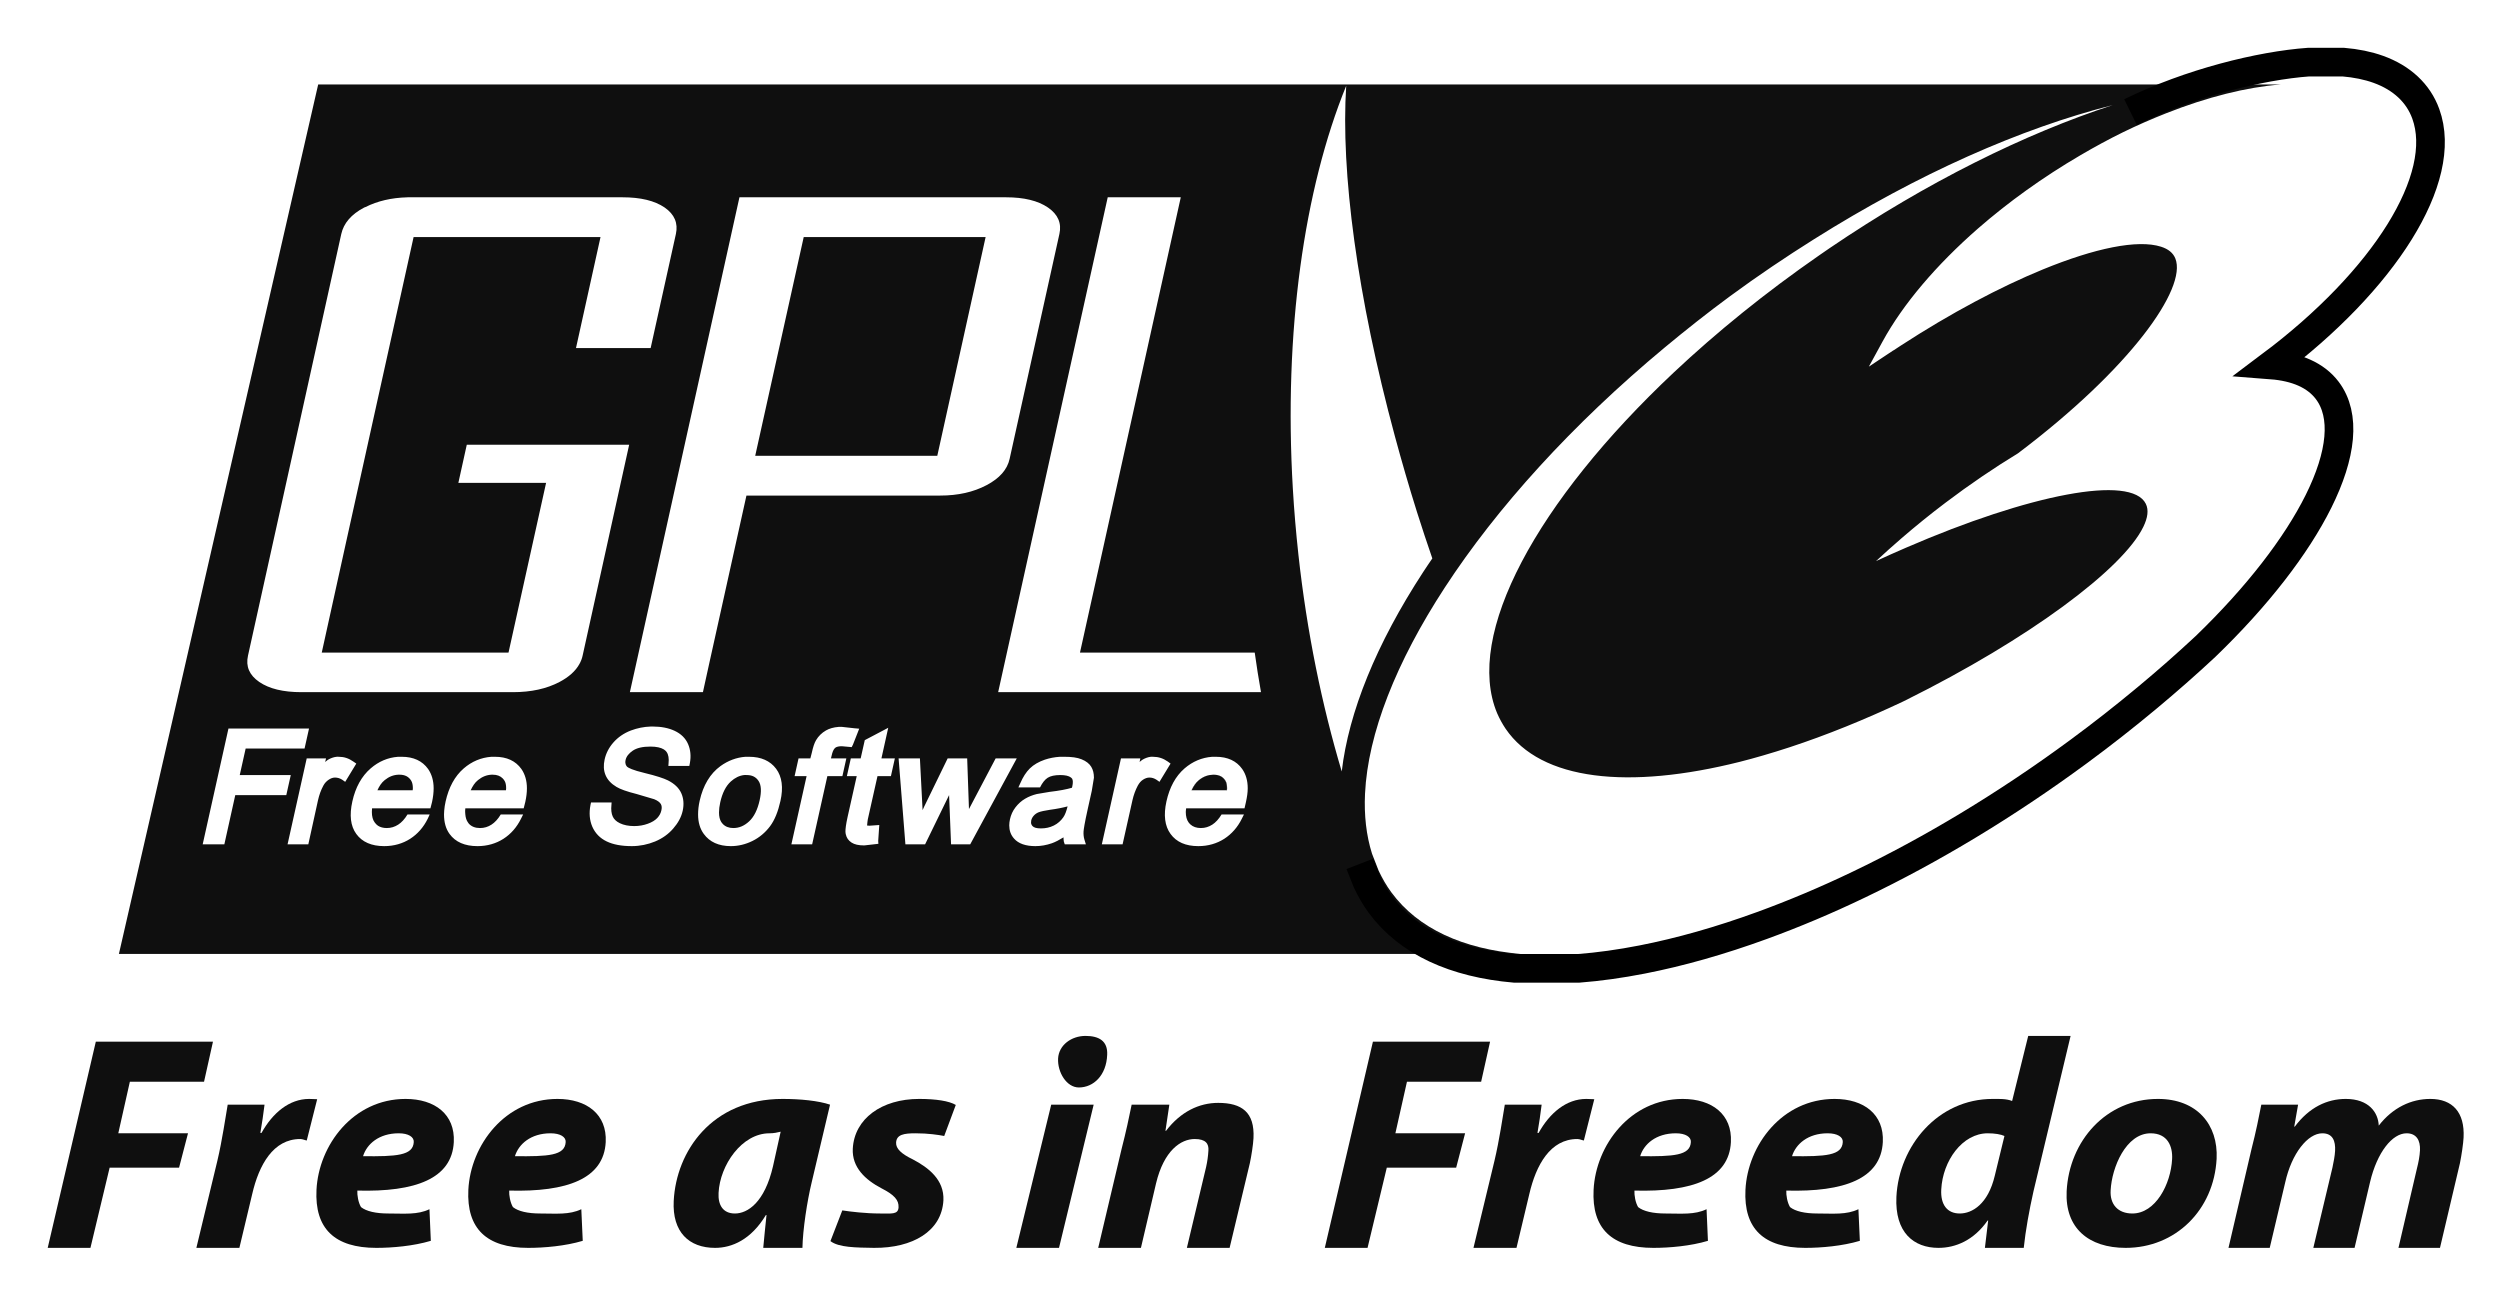 <?xml version="1.0" encoding="UTF-8"?>
<!-- Created with Inkscape (http://www.inkscape.org/) -->
<svg width="744.09" height="385.52" version="1.1" xmlns="http://www.w3.org/2000/svg" xmlns:cc="http://creativecommons.org/ns#" xmlns:dc="http://purl.org/dc/elements/1.1/" xmlns:rdf="http://www.w3.org/1999/02/22-rdf-syntax-ns#">
 <g>
  <g transform="translate(1.763 -333.31)">
   <g transform="matrix(1.705 0 0 1.705 352.87 563.91)" style="fill-opacity:.941;fill-rule:evenodd;fill:#000000;stroke-width:1pt">
    <path d="m3.86 0h-0.01c-0.94 0-1.77 0.31-2.55 0.94-0.58 0.46-0.98 1.08-1.3 1.77h0.04c0.32-0.69 0.72-1.31 1.29-1.77 0.78-0.63 1.61-0.93 2.53-0.94z" style="fill-opacity:.941;fill:#000000"/>
   </g>
   <path d="m92.939 358.46c2e-5 -1e-5 -59.31 258.77-59.31 258.77h0.053 274.38 142.71c-17.001-1.484-30.423-7.452-38.421-18.331-1.484-2.012-2.709-4.18-3.784-6.448-0.682-1.671-1.324-3.357-1.972-5.062-1.705-5.423-2.385-11.44-2.078-17.852 0.853-17.871 9.238-39.128 23.767-61.388 15.432-23.657 37.798-48.451 65.491-71.459 6.207-5.153 12.625-10.242 19.344-15.187 8.304-6.11 16.673-11.737 25.045-16.999 30.847-19.421 61.618-33.01 88.885-39.913-26.056 8.501-55.328 22.931-84.249 42.577-1.04 0.703-2.068 1.422-3.091 2.131-16.046 11.118-30.583 22.926-43.27 34.85-40.823 38.385-62.4 78.159-52.595 101.46 0.699 1.603 1.533 3.133 2.505 4.583 10.538 15.5 36.656 18.18 69.754 9.858 2.251-0.563 4.502-1.2 6.821-1.865 10.572-3.052 21.797-7.175 33.358-12.256 2.78-1.228 5.589-2.49 8.419-3.837 0.29-0.136 0.563-0.273 0.853-0.426 36.492-18.132 64.536-38.995 70.607-51.53 1.33-2.727 1.65-5.051 0.746-6.874-4.331-8.782-34.639-2.849-71.353 13.056-2.95 1.279-5.934 2.595-8.952 3.997 2.455-2.28 5.011-4.568 7.62-6.821 4.161-3.584 8.469-7.089 13.056-10.551 7.179-5.436 14.437-10.351 21.582-14.708 33.456-25.241 50.37-49.117 46.84-57.978-0.665-1.669-2.08-2.818-4.263-3.517-6.974-2.219-19.704 0.429-35.17 6.768-12.755 5.232-27.405 12.991-42.258 22.647l-2.025 1.332c2e-5 0-0.373 0.213-0.373 0.213 2e-5 2e-5 -7.141 4.743-7.141 4.743-2e-5 -1e-5 4.103-7.514 4.103-7.514 6.088-11.144 16.004-22.771 28.349-33.572 9.055-7.897 19.399-15.338 30.534-21.848 4.212-2.466 8.417-4.756 12.629-6.821 4.314-2.108 8.631-3.981 12.842-5.649 12.237-4.839 23.918-7.78 34.104-8.579-0.928-1e-5 -28.616 0-28.616 0 1e-5 -1e-5 -96.452 0-96.452 0 1e-5 -1e-5 -425.29 0-425.29 0 0-1e-5 -33.731 0-33.731 0zm305.98 0.373c-1.671 25.505 3.274 62.862 14.494 104.34 1.995 7.38 4.167 14.891 6.554 22.488 1.484 4.691 3.014 9.309 4.583 13.855-0.921 1.354-1.848 2.699-2.718 4.05-14 21.455-22.183 41.731-24.246 59.363-5.917-19.815-10.372-41.518-12.896-64.532-0.716-6.594-1.277-13.114-1.652-19.557-2.763-46.796 3.346-89.217 15.88-120zm-279.39 33.199c0.319-8e-3 0.634 0 0.959 0 0-2e-5 63.04 0 63.04 0 5.388-2e-5 9.556 1.01 12.523 3.037 2.95 2.039 4.056 4.677 3.357 7.887 2e-5 2e-5 -7.514 33.945-7.514 33.945 0 3e-5 -22.221 0-22.221 0 2e-5 3e-5 7.301-33.039 7.301-33.039h-55.633c-2e-5 0-20.09 90.803-20.09 90.803 2e-5 0-7.247 32.879-7.247 32.879 0 3e-5 55.58 0 55.58 0 0 3e-5 0.053-0.213 0.053-0.213 0 2e-5 11.137-50.304 11.137-50.304 0-2e-5 -26.111 0-26.111 0 0-2e-5 2.505-11.35 2.505-11.35-1e-5 -2e-5 48.332 0 48.332 0 0-2e-5 -13.855 62.773-13.855 62.773-0.188 0.894-0.516 1.703-0.959 2.505-1.143 2.08-3.135 3.862-5.915 5.329-3.854 2.029-8.466 3.037-13.855 3.037 0 2e-5 -62.987 0-62.987 0-5.388 2e-5 -9.556-1.008-12.523-3.037-2.95-2.029-4.073-4.621-3.357-7.833 1e-5 -2e-5 27.763-125.49 27.763-125.49 0.716-3.209 2.95-5.847 6.821-7.887 0.136-0.073 0.29-0.09 0.426-0.16 3.533-1.77 7.679-2.764 12.469-2.878zm98.796 0c-2e-5 -2e-5 79.346 0 79.346 0 5.32-2e-5 9.502 1.01 12.469 3.037 2.984 2.039 4.127 4.677 3.41 7.887 2e-5 2e-5 -14.814 66.93-14.814 66.93-0.699 3.189-2.986 5.79-6.874 7.833-3.888 2.05-8.464 3.091-13.802 3.091h-57.658l-11.137 50.251c0 2e-5 -1.812 8.26-1.812 8.26 1e-5 2e-5 -21.742 0-21.742 0 0 2e-5 1.652-7.46 1.652-7.46 0 2e-5 30.96-139.83 30.96-139.83zm109.61 0c-1e-5 -2e-5 21.742 0 21.742 0 2e-5 -2e-5 -24.619 111.21-24.619 111.21 2e-5 2e-5 -5.382 24.299-5.382 24.299 0 3e-5 52.009 0 52.009 0 0.546 3.989 1.183 7.906 1.865 11.777-2e-5 2e-5 -78.227 0-78.227 0 2e-5 2e-5 6.181-27.923 6.181-27.923 2e-5 0 26.431-119.37 26.431-119.37zm-90.483 11.83c2e-5 0-14.441 65.118-14.441 65.118 0-2e-5 54.194 0 54.194 0-1e-5 -2e-5 14.388-65.118 14.388-65.118h-54.141zm-45.561 145.69c0.213-7e-3 0.425 0 0.639 0 2.524 2e-5 4.728 0.443 6.501 1.279 1.893 0.887 3.246 2.204 3.997 3.943 0.733 1.688 0.925 3.604 0.533 5.702 0 1e-5 -0.16 0.799-0.16 0.799 1e-5 -3e-5 -6.235 0-6.235 0-2e-5 -3e-5 0.053-0.746 0.053-0.746 0.161-1.465-0.021-2.618-0.586-3.41-0.074-0.099-0.181-0.231-0.266-0.32-0.141-0.144-0.352-0.308-0.533-0.426-0.872-0.549-2.237-0.853-3.997-0.853-2.336 2e-5 -4.082 0.407-5.276 1.226-1.16 0.801-1.893 1.697-2.131 2.771-0.239 1.091 0.153 1.665 0.426 1.972 8e-3 8e-3 0.043 0.044 0.053 0.053 0.346 0.294 1.545 0.985 5.276 1.865 3.376 0.819 5.612 1.554 6.874 2.185 1.91 0.972 3.244 2.232 3.943 3.784 0.699 1.535 0.853 3.332 0.426 5.276-0.426 1.893-1.392 3.639-2.824 5.276-1.415 1.637-3.216 2.933-5.382 3.837-2.149 0.887-4.506 1.385-6.928 1.385-3.069-1e-5 -5.533-0.465-7.46-1.385-2.012-0.955-3.464-2.462-4.316-4.423-0.819-1.91-0.993-4.078-0.533-6.448 0-3e-5 0.16-0.746 0.16-0.746h6.128s-0.053 0.746-0.053 0.746c-0.153 1.415-2e-3 2.558 0.373 3.41 0.358 0.819 1.04 1.496 2.131 2.025 1.159 0.563 2.609 0.853 4.263 0.853 1.484-1e-5 2.839-0.249 4.05-0.693 1.194-0.426 2.142-0.989 2.824-1.705 0.665-0.716 1.055-1.473 1.226-2.291 0.171-0.733 0.13-1.353-0.16-1.865-0.324-0.546-0.966-1.03-1.972-1.439 0-1e-5 -5.222-1.545-5.222-1.545-2.916-0.733-4.879-1.432-6.022-2.131-1.552-0.921-2.671-2.102-3.251-3.517-0.58-1.398-0.642-2.948-0.266-4.636 0.392-1.808 1.264-3.528 2.611-5.062 1.364-1.552 3.125-2.769 5.222-3.57 1.854-0.695 3.806-1.103 5.862-1.172zm55.953 0.107c0.337-0.026 0.654 0 1.012 0 1e-5 0 3.837 0.426 3.837 0.426-1e-5 0 1.279 0.107 1.279 0.107 2e-5 1e-5 -1.865 4.743-1.865 4.743l-0.373 0.746c0-2e-5 -2.931-0.266-2.931-0.266-0.865 0-1.501 0.134-1.918 0.426-0.028 0.021-0.081 0.084-0.107 0.107-0.056 0.049-0.15 0.135-0.213 0.213-0.257 0.337-0.569 0.938-0.799 2.025-2e-5 0-0.111 0.46-0.213 0.853 1.347 1e-5 4.583 0 4.583 0 0 1e-5 -1.172 5.276-1.172 5.276 0-1e-5 -3.351 0-4.476 0-0.341 1.535-4.529 20.303-4.529 20.303-2e-5 -2e-5 -6.181 0-6.181 0-2e-5 -2e-5 4.018-18.035 4.529-20.303-1.04-1e-5 -3.57 0-3.57 0 0-1e-5 1.172-5.276 1.172-5.276 1e-5 1e-5 2.545 0 3.517 0 0.171-0.733 0.426-1.652 0.426-1.652 0.375-1.705 0.767-2.931 1.279-3.784 0.699-1.177 1.686-2.161 2.931-2.878 1.025-0.596 2.322-0.952 3.784-1.066zm14.761 0.266c-2e-5 -1e-5 -1.616 7.271-2.025 9.112 1.194 1e-5 3.997 0 3.997 0 0 1e-5 -1.172 5.276-1.172 5.276-2e-5 -1e-5 -2.939 0-3.997 0-0.324 1.466-2.878 12.842-2.878 12.842 2e-5 -2e-5 -0.213 1.366-0.213 1.758 2.8e-4 0.013-1e-3 0.044 0 0.053 8.4e-4 4e-3 -1e-3 0.05 0 0.053 2e-3 3e-3 0.051-2e-3 0.053 0 0-2e-5 0.639 0.053 0.639 0.053l2.931-0.213-0.32 4.743c2e-5 0 0.053 0.853 0.053 0.853-2e-5 -2e-5 -4.21 0.48-4.21 0.48-1.671-2e-5 -2.897-0.273-3.784-0.853-0.938-0.614-1.484-1.428-1.705-2.451-0.034-0.188-0.107-0.46-0.107-0.853 0-0.767 0.145-2.065 0.639-4.316 2e-5 2e-5 2.24-10.035 2.718-12.15-0.801-1e-5 -2.931 0-2.931 0 2e-5 -1e-5 1.172-5.276 1.172-5.276-2e-5 1e-5 2.078 0 2.931 0 0.273-1.228 1.226-5.435 1.226-5.435 0 2e-5 4.956-2.611 4.956-2.611-1e-5 2e-5 2.025-1.066 2.025-1.066zm-196.37 0.213h23.98l-1.332 5.968c0 2e-5 -15.997 0-17.532 0-0.273 1.211-1.366 6.113-1.758 7.887h15.187l-1.332 5.968h-15.187c-0.324 1.484-3.251 14.654-3.251 14.654 2e-5 -2e-5 -6.448 0-6.448 0 1e-5 -2e-5 7.673-34.477 7.673-34.477zm32.133 8.419c0.241-0.03 0.504 0 0.746 0 1.535 0 2.952 0.467 4.316 1.439 0 2e-5 0.853 0.586 0.853 0.586l-3.304 5.435c0-2e-5 -0.906-0.639-0.906-0.639-0.665-0.426-1.381-0.639-2.131-0.639-0.648 2e-5 -1.251 0.23-1.865 0.639-0.648 0.426-1.189 0.991-1.599 1.758-0.716 1.313-1.241 2.784-1.599 4.37 0 1e-5 -2.878 13.109-2.878 13.109 0-2e-5 -6.181 0-6.181 0 0-2e-5 5.702-25.578 5.702-25.578 2e-5 1e-5 5.755 0 5.755 0 0 1e-5 -0.198 0.776-0.266 1.066 0.273-0.205 0.561-0.486 0.799-0.639 0.826-0.493 1.698-0.8 2.558-0.906zm18.331 0c0.372-0.028 0.739 0 1.119 0 3.479 0 6.111 1.219 7.833 3.624 1.074 1.552 1.652 3.47 1.652 5.755 0 1.262-0.156 2.62-0.48 4.103l-0.48 1.865c0-2e-5 -15.633 0-17.372 0-0.034 0.358-0.053 0.742-0.053 1.066 0 1.33 0.273 2.377 0.853 3.144 0.276 0.375 0.595 0.713 0.959 0.959 0.687 0.448 1.573 0.693 2.611 0.693 1.262-2e-5 2.37-0.347 3.41-1.012 0.989-0.631 1.935-1.639 2.771-3.037 0-3e-5 6.608 0 6.608 0 0-3e-5 -0.586 1.279-0.586 1.279-1.262 2.558-3.022 4.553-5.222 5.968-2.2 1.415-4.828 2.185-7.727 2.185-3.768-1e-5 -6.574-1.219-8.313-3.624-1.722-2.353-2.093-5.606-1.172-9.698 0.921-4.161 2.758-7.486 5.435-9.805 2.4-2.081 5.122-3.235 8.153-3.464zm27.763 0c0.372-0.028 0.739 0 1.119 0 3.479 0 6.111 1.219 7.833 3.624 1.074 1.552 1.652 3.47 1.652 5.755 0 1.245-0.156 2.583-0.48 4.05 0 2e-5 -0.48 1.918-0.48 1.918 0-2e-5 -15.633 0-17.372 0-0.017 0.239-0.036 0.454-0.053 0.693-0.013 0.089 6e-3 0.225 0 0.32-5e-4 0.015 0 0.038 0 0.053 0 0.256 0.036 0.507 0.053 0.746 0.085 0.972 0.339 1.784 0.799 2.398 0.088 0.119 0.17 0.267 0.266 0.373 0.781 0.836 1.886 1.279 3.304 1.279 1.262-2e-5 2.387-0.347 3.41-1.012 0.989-0.631 1.935-1.639 2.771-3.037 0-3e-5 6.661 0 6.661 0-1e-5 -3e-5 -0.639 1.279-0.639 1.279-1.262 2.558-3.022 4.553-5.222 5.968-2.2 1.415-4.828 2.185-7.727 2.185-3.768-1e-5 -6.574-1.219-8.313-3.624-1.125-1.535-1.652-3.489-1.652-5.808 0-0.358 0.019-0.744 0.053-1.119 0.068-0.887 0.205-1.782 0.426-2.771 0.921-4.144 2.705-7.486 5.382-9.805 2.4-2.081 5.176-3.235 8.206-3.464zm75.616 0c0.381-0.029 0.731 0 1.119 0 3.547 0 6.273 1.2 8.046 3.57 1.756 2.37 2.183 5.567 1.279 9.592-0.699 3.138-1.71 5.672-3.091 7.514-1.381 1.842-3.142 3.346-5.222 4.37-2.063 1.023-4.248 1.545-6.448 1.545-3.615-1e-5 -6.307-1.236-8.046-3.624-1.125-1.518-1.705-3.472-1.705-5.808 2e-5 -1.262 0.139-2.603 0.48-4.103 1.023-4.57 3.112-8.051 6.181-10.285 2.253-1.626 4.741-2.566 7.407-2.771zm93.627 0c0.45-0.028 0.866 0 1.332 0 2.149 0 3.837 0.217 5.116 0.746 1.364 0.546 2.332 1.317 2.878 2.238 0.529 0.87 0.799 1.938 0.799 3.251 1e-5 2e-5 -0.639 3.89-0.639 3.89 3e-5 0-1.172 5.276-1.172 5.276-1.006 4.502-1.228 6.19-1.279 6.821-0.051 0.853 0.028 1.684 0.266 2.451 2e-5 -2e-5 0.426 1.385 0.426 1.385 2e-5 -2e-5 -6.288 0-6.288 0-2e-5 -2e-5 -0.266-0.799-0.266-0.799-0.102-0.375-0.072-0.853-0.107-1.279-1.194 0.733-2.389 1.383-3.464 1.758-1.586 0.546-3.231 0.853-4.902 0.853-2.899-1e-5 -5.045-0.755-6.341-2.238-0.989-1.091-1.439-2.426-1.439-3.943-2e-5 -0.58 0.077-1.181 0.213-1.812 0.29-1.296 0.816-2.496 1.652-3.57 0.819-1.057 1.786-1.927 2.878-2.558 1.057-0.631 2.236-1.079 3.464-1.385-2e-5 0 3.784-0.639 3.784-0.639 2.916-0.341 5.092-0.765 6.661-1.226 0.034-0.171 0.107-0.373 0.107-0.373 0.247-1.097 0.216-1.922-0.053-2.345-0.02-0.027-0.084-0.083-0.107-0.107-0.058-0.061-0.146-0.158-0.213-0.213-0.641-0.508-1.735-0.746-3.197-0.746-1.654 0-2.878 0.271-3.73 0.799-0.836 0.529-1.609 1.496-2.291 2.878-1e-5 -1e-5 -6.448 0-6.448 0 2e-5 -1e-5 0.586-1.279 0.586-1.279 0.767-1.773 1.682-3.244 2.824-4.37 1.143-1.125 2.686-1.997 4.476-2.611 1.372-0.453 2.87-0.754 4.476-0.853zm27.017 0c0.24-0.03 0.504 0 0.746 0 1.552 0 3.005 0.467 4.37 1.439 2e-5 2e-5 0.799 0.586 0.799 0.586 1e-5 0-3.304 5.435-3.304 5.435 1e-5 -2e-5 -0.906-0.639-0.906-0.639-0.665-0.426-1.345-0.639-2.078-0.639-0.648 2e-5 -1.287 0.23-1.918 0.639-0.648 0.426-1.119 0.991-1.545 1.758-0.699 1.313-1.241 2.784-1.599 4.37-2e-5 1e-5 -2.931 13.109-2.931 13.109 2e-5 -2e-5 -6.181 0-6.181 0 0-2e-5 5.702-25.578 5.702-25.578-1e-5 1e-5 5.755 0 5.755 0 0 1e-5 -0.145 0.776-0.213 1.066 0.273-0.205 0.544-0.486 0.799-0.639 0.813-0.493 1.646-0.8 2.505-0.906zm18.278 0c0.372-0.028 0.739 0 1.119 0 3.479 0 6.128 1.219 7.833 3.624 1.091 1.552 1.652 3.47 1.652 5.755-2e-5 1.262-0.209 2.62-0.533 4.103l-0.426 1.865c-1e-5 -2e-5 -15.65 0-17.372 0-0.034 0.358-0.107 0.742-0.107 1.066 0 1.33 0.29 2.377 0.853 3.144 0.088 0.119 0.223 0.267 0.32 0.373 0.056 0.06 0.154 0.158 0.213 0.213 0.762 0.693 1.8 1.066 3.091 1.066 1.262-2e-5 2.37-0.347 3.41-1.012 0.989-0.631 1.918-1.639 2.771-3.037-2e-5 -3e-5 6.661 0 6.661 0 0-3e-5 -0.639 1.279-0.639 1.279-1.262 2.558-3.04 4.553-5.222 5.968-2.217 1.415-4.811 2.185-7.727 2.185-3.768-1e-5 -6.52-1.219-8.26-3.624-1.722-2.353-2.129-5.606-1.226-9.698 0.921-4.161 2.705-7.486 5.382-9.805 2.415-2.081 5.178-3.235 8.206-3.464zm-93.308 0.48c2e-5 1e-5 6.341 0 6.341 0 2e-5 1e-5 0.782 15.179 0.799 15.4 0.256-0.544 0.454-1.001 0.48-1.066 1e-5 1e-5 6.981-14.335 6.981-14.335 2e-5 1e-5 5.808 0 5.808 0-1e-5 1e-5 0.533 14.995 0.533 15.081 0.171-0.307 7.94-15.081 7.94-15.081-2e-5 1e-5 6.288 0 6.288 0-1e-5 1e-5 -13.855 25.578-13.855 25.578 2e-5 -2e-5 -5.702 0-5.702 0 0-2e-5 -0.552-13.87-0.586-14.654-2.353 4.826-7.141 14.654-7.141 14.654 0-2e-5 -5.862 0-5.862 0 0-2e-5 -2.025-25.578-2.025-25.578zm-148.89 4.849c-1.469 0.062-2.803 0.591-4.05 1.599-0.989 0.784-1.656 1.861-2.185 3.037 0 2e-5 10.498 0 10.498 0 0.017-0.188 0.053-0.416 0.053-0.586-2e-5 -0.972-0.173-1.726-0.48-2.238-0.75-1.228-1.863-1.812-3.517-1.812-0.099 0-0.222-4e-3 -0.32 0zm27.763 0c-1.469 0.062-2.803 0.591-4.05 1.599-0.989 0.784-1.639 1.861-2.185 3.037 0 2e-5 10.498 0 10.498 0 0.017-0.188 0.053-0.416 0.053-0.586-1e-5 -0.972-0.156-1.726-0.48-2.238-0.149-0.249-0.35-0.497-0.533-0.693-0.712-0.736-1.692-1.119-2.984-1.119-0.099 0-0.222-4e-3 -0.32 0zm214.75 0c-1.511 0.046-2.921 0.558-4.21 1.599-0.972 0.784-1.639 1.861-2.185 3.037 2e-5 2e-5 10.444 0 10.444 0 0.017-0.188 0.053-0.416 0.053-0.586-1e-5 -0.972-0.156-1.726-0.48-2.238-0.733-1.211-1.863-1.795-3.517-1.812-0.049 5.3e-4 -0.058-2e-3 -0.107 0zm-139.62 0.107c-1.41 0.167-2.72 0.811-3.943 1.918-1.466 1.33-2.53 3.419-3.144 6.181-0.256 1.16-0.373 2.151-0.373 3.037 2e-5 1.211 0.232 2.161 0.693 2.878 0.123 0.184 0.285 0.378 0.426 0.533 0.758 0.805 1.817 1.226 3.144 1.226 1.722-2e-5 3.24-0.642 4.689-1.972 1.466-1.347 2.513-3.457 3.144-6.288 0.58-2.592 0.499-4.527-0.32-5.755-0.784-1.194-1.931-1.758-3.517-1.758-0.269 0-0.538-0.031-0.799 0zm96.292 9.325c-1.449 0.392-3.074 0.723-5.222 1.012-1.603 0.239-2.745 0.49-3.41 0.746-0.58 0.239-1.047 0.569-1.439 1.012-0.375 0.426-0.627 0.874-0.746 1.385-0.034 0.205-0.053 0.416-0.053 0.586 0 0.014-3.1e-4 0.04 0 0.053 2e-3 0.041-4e-3 0.121 0 0.16 0.011 0.077 0.032 0.194 0.053 0.266 8e-3 0.024 0.044 0.083 0.053 0.107 0.019 0.046 0.03 0.116 0.053 0.16 0.024 0.043 0.078 0.118 0.107 0.16 0.045 0.061 0.105 0.156 0.16 0.213 0.426 0.477 1.277 0.693 2.505 0.693 1.347 1e-5 2.643-0.256 3.837-0.853 1.177-0.58 2.125-1.445 2.824-2.451 0.512-0.716 0.921-1.818 1.279-3.251z" style="fill-opacity:.941;fill-rule:evenodd;fill:#000000"/>
   <g transform="matrix(1.705 0 0 1.705 359.45 563.91)" style="fill-opacity:.941;fill-rule:evenodd;fill:#000000;stroke-width:1pt">
    <path d="m0.03 0h-0.03c0.97 0.01 1.61 0.34 2.04 1.05 0.19 0.3 0.29 0.75 0.29 1.32 0 0.1-0.02 0.23-0.03 0.34h0.04c0-0.11 0.02-0.24 0.02-0.34 0-0.57-0.09-1.02-0.28-1.32-0.43-0.72-1.08-1.05-2.05-1.05z" style="fill-opacity:.941;fill:#000000"/>
   </g>
   <g transform="matrix(1.705 0 0 1.705 -200.91 -129.69)" style="fill-opacity:.941;fill:#000000">
    <g transform="translate(125.13 453.39)" style="fill-opacity:.941;fill-rule:evenodd;fill:#000000;stroke-width:1pt">
     <path d="m0 36h7.46l3.35-14h12.12l1.56-6h-12.17s2.02-9 2.02-9h12.95l1.56-7h-20.45l-8.4 36z" style="fill-opacity:.941;fill:#000000"/>
    </g>
    <g transform="translate(151.08 463.39)" style="fill-opacity:.941;fill-rule:evenodd;fill:#000000;stroke-width:1pt">
     <path d="m7.51 26s2.24-9.4 2.24-9.4c1.18-5.09 3.67-9.6 8.38-9.6 0.42 0 0.83 0.21 1.14 0.26 0 0 1.82-7.21 1.82-7.21-0.42 0-0.88-0.05-1.4-0.05-3.47 0-6.38 2.44-8.32 5.94h-0.2c0.29-1.71 0.54-3.33 0.73-4.94h-6.43c-0.37 2.08-0.94 6.15-1.81 9.82l-3.66 15.18h7.51z" style="fill-opacity:.941;fill:#000000"/>
    </g>
    <g transform="translate(171.71 463.39)" style="fill-opacity:.941;fill-rule:evenodd;fill:#000000;stroke-width:1pt">
     <path d="m20.06 19.25c-2.07 1.01-4.43 0.75-7.18 0.75-2.17 0-3.85-0.38-4.77-1.12-0.48-0.81-0.68-2.07-0.64-2.88 10.13 0.27 16.52-2.07 16.84-8.47 0.24-4.83-3.29-7.53-8.42-7.53-9.16 0-15.16 8.08-15.55 15.86-0.34 6.79 3.18 10.14 10.44 10.14 2.79 0 6.49-0.32 9.52-1.23l-0.24-5.52zm-2.74-11.72c-0.12 2.38-3.06 2.52-8.85 2.47 0.63-2.09 2.75-4 6.22-4 1.71 0 2.69 0.65 2.63 1.53z" style="fill-opacity:.941;fill:#000000"/>
    </g>
    <g transform="translate(198.23 463.39)" style="fill-opacity:.941;fill-rule:evenodd;fill:#000000;stroke-width:1pt">
     <path d="m20.05 19.25c-2.07 1.01-4.43 0.75-7.17 0.75-2.18 0-3.85-0.38-4.77-1.12-0.48-0.81-0.69-2.07-0.65-2.88 10.14 0.27 16.52-2.07 16.85-8.47 0.24-4.83-3.29-7.53-8.42-7.53-9.17 0-15.17 8.08-15.56 15.86-0.33 6.79 3.19 10.14 10.44 10.14 2.8 0 6.5-0.32 9.53-1.23l-0.25-5.52zm-2.73-11.72c-0.12 2.38-3.06 2.52-8.86 2.47 0.64-2.09 2.75-4 6.22-4 1.71 0 2.7 0.65 2.64 1.53z" style="fill-opacity:.941;fill:#000000"/>
    </g>
    <g transform="translate(234.14 463.39)" style="fill-opacity:.941;fill-rule:evenodd;fill:#000000;stroke-width:1pt">
     <path d="m22.74 26c0.06-3.17 0.82-8.15 1.61-11.42l3.21-13.58c-2.04-0.69-5.22-1-8.28-1-12.42 0-18.58 9.2-19.01 17.82-0.27 5.41 2.66 8.18 7.22 8.18 2.95 0 6.28-1.43 8.87-5.73h0.11c-0.2 2.07-0.44 4.08-0.57 5.73h6.84zm-5.13-14.28c-1.46 6.36-4.44 8.28-6.66 8.28-2.07 0-2.97-1.47-2.85-3.61 0.24-4.83 4.06-10.39 8.88-10.39 0.78 0 1.39-0.14 1.96-0.28 0 0-1.33 6-1.33 6z" style="fill-opacity:.941;fill:#000000"/>
    </g>
    <g transform="translate(261.77 463.39)" style="fill-opacity:.941;fill-rule:evenodd;fill:#000000;stroke-width:1pt">
     <path d="m0 24.82c1.44 1.12 4.46 1.13 7.61 1.18 6.73 0.05 11.81-2.89 12.11-8.29 0.17-3.6-2.62-5.73-5.35-7.16-1.97-0.95-2.96-1.86-2.91-2.92 0.07-1.43 1.41-1.63 3.38-1.63 2.22 0 4 0.27 5.02 0.47l2.02-5.42c-1.15-0.69-3.45-1.05-6.4-1.05-6.53 0-11.31 3.45-11.58 8.69-0.16 3.24 2.17 5.42 4.99 6.9 2.28 1.17 3.06 2.07 3 3.34-0.07 1.28-1.21 1.07-3.28 1.07-2.43 0-5.12-0.32-6.54-0.54l-2.07 5.36z" style="fill-opacity:.941;fill:#000000"/>
    </g>
    <g transform="translate(294.22 452.39)" style="fill-opacity:.941;fill-rule:evenodd;fill:#000000;stroke-width:1pt">
     <path d="m7.45 37 6.05-25h-7.41l-6.09 25h7.45zm3.47-28c2.54 0 4.8-2.1 4.94-5.7 0.12-2.44-1.46-3.3-3.79-3.3-2.43 0-4.65 1.58-4.78 3.94-0.12 2.38 1.46 5.06 3.63 5.06z" style="fill-opacity:.941;fill:#000000"/>
    </g>
    <g transform="translate(308.51 464.08)" style="fill-opacity:.941;fill-rule:evenodd;fill:#000000;stroke-width:1pt">
     <path d="m7.46 25.31 2.64-11.26c1.37-5.73 4.32-7.74 6.75-7.74 1.92 0 2.48 0.82 2.39 2.01-0.05 0.96-0.2 1.97-0.4 2.87l-3.36 14.12h7.46l3.54-14.81c0.27-1.28 0.57-3.19 0.63-4.35 0.22-4.51-2.03-6.15-6.17-6.15-3.32 0-6.55 1.54-9.1 4.88h-0.1l0.68-4.57h-6.58c-0.43 2.14-0.98 4.73-1.76 7.75l-4.08 17.25h7.46z" style="fill-opacity:.941;fill:#000000"/>
    </g>
    <g transform="translate(348.07 453.39)" style="fill-opacity:.941;fill-rule:evenodd;fill:#000000;stroke-width:1pt">
     <path d="m0 36h7.46l3.36-14h12.11l1.56-6h-12.17s2.02-9 2.02-9h12.95l1.56-7h-20.45l-8.4 36z" style="fill-opacity:.941;fill:#000000"/>
    </g>
    <g transform="translate(374.02 463.39)" style="fill-opacity:.941;fill-rule:evenodd;fill:#000000;stroke-width:1pt">
     <path d="m7.51 26s2.24-9.4 2.24-9.4c1.18-5.09 3.67-9.6 8.38-9.6 0.42 0 0.83 0.21 1.14 0.26 0 0 1.82-7.21 1.82-7.21-0.42 0-0.88-0.05-1.4-0.05-3.47 0-6.38 2.44-8.32 5.94h-0.2c0.29-1.71 0.54-3.33 0.73-4.94h-6.43c-0.36 2.08-0.94 6.15-1.81 9.82l-3.66 15.18h7.51z" style="fill-opacity:.941;fill:#000000"/>
    </g>
    <g transform="translate(394.65 463.39)" style="fill-opacity:.941;fill-rule:evenodd;fill:#000000;stroke-width:1pt">
     <path d="m20.06 19.25c-2.07 1.01-4.43 0.75-7.18 0.75-2.17 0-3.85-0.38-4.77-1.12-0.48-0.81-0.68-2.07-0.64-2.88 10.13 0.27 16.52-2.07 16.84-8.47 0.24-4.83-3.29-7.53-8.42-7.53-9.16 0-15.16 8.08-15.55 15.86-0.34 6.79 3.19 10.14 10.44 10.14 2.79 0 6.5-0.32 9.52-1.23l-0.24-5.52zm-2.74-11.72c-0.12 2.38-3.06 2.52-8.85 2.47 0.63-2.09 2.75-4 6.22-4 1.71 0 2.69 0.65 2.63 1.53z" style="fill-opacity:.941;fill:#000000"/>
    </g>
    <g transform="translate(421.17 463.39)" style="fill-opacity:.941;fill-rule:evenodd;fill:#000000;stroke-width:1pt">
     <path d="m20.05 19.25c-2.07 1.01-4.43 0.75-7.17 0.75-2.18 0-3.85-0.38-4.77-1.12-0.48-0.81-0.69-2.07-0.65-2.88 10.14 0.27 16.52-2.07 16.85-8.47 0.24-4.83-3.29-7.53-8.42-7.53-9.17 0-15.17 8.08-15.56 15.86-0.33 6.79 3.19 10.14 10.44 10.14 2.8 0 6.5-0.32 9.53-1.23l-0.25-5.52zm-2.73-11.72c-0.12 2.38-3.06 2.52-8.86 2.47 0.64-2.09 2.75-4 6.22-4 1.71 0 2.7 0.65 2.64 1.53z" style="fill-opacity:.941;fill:#000000"/>
    </g>
    <g transform="translate(447.55 452.39)" style="fill-opacity:.941;fill-rule:evenodd;fill:#000000;stroke-width:1pt">
     <path d="m23.31 0-2.81 11.36c-1.02-0.42-2.35-0.36-3.39-0.36-9.58 0-16.36 8.2-16.81 17.08-0.3 6.26 3.04 8.92 7.34 8.92 3.01 0 6.18-1.33 8.58-4.77h0.1l-0.57 4.77h6.78c0.31-3 0.96-6.57 1.69-9.83l6.49-27.17h-7.4zm-5.84 24.42c-1.17 4.93-3.93 6.58-6.11 6.58-2.17 0-3.38-1.51-3.23-4.2 0.25-4.98 3.67-9.8 8.12-9.8 1.25 0 2.32 0.19 2.91 0.47l-1.69 6.95z" style="fill-opacity:.941;fill:#000000"/>
    </g>
    <g transform="translate(477.26 463.39)" style="fill-opacity:.941;fill-rule:evenodd;fill:#000000;stroke-width:1pt">
     <path d="m10.61 26c8.7 0 15.41-6.59 15.88-15.56 0.29-5.94-3.41-10.44-10.24-10.44-9.02 0-15.49 7.3-15.94 16.12-0.31 6.42 3.83 9.88 10.3 9.88zm1.17-6c-2.54 0-3.94-1.62-3.79-4.04 0.2-4.03 2.69-9.96 6.98-9.96 2.96 0 3.87 2.27 3.75 4.5-0.22 4.4-2.9 9.5-6.94 9.5z" style="fill-opacity:.941;fill:#000000"/>
    </g>
    <g transform="translate(505.82 463.39)" style="fill-opacity:.941;fill-rule:evenodd;fill:#000000;stroke-width:1pt">
     <path d="m7.2 26 2.7-11.42c1.13-5.09 3.95-8.58 6.48-8.58 1.82 0 2.32 1.33 2.23 3.07-0.05 0.9-0.25 1.91-0.46 2.91l-3.34 14.02h7.2l2.7-11.47c1.24-5.25 3.9-8.53 6.38-8.53 1.71 0 2.42 1.22 2.34 2.96-0.05 1.01-0.26 2.12-0.52 3.13l-3.24 13.91h7.25l3.49-14.81c0.27-1.33 0.58-3.4 0.63-4.46 0.22-4.4-1.93-6.73-5.81-6.73-3.32 0-6.55 1.5-9 4.66-0.09-2.28-1.72-4.66-5.76-4.66-3.27 0-6.39 1.48-8.89 4.83h-0.1l0.67-3.83h-6.42c-0.42 2.14-0.93 4.73-1.71 7.75l-4.02 17.25h7.2z" style="fill-opacity:.941;fill:#000000"/>
    </g>
   </g>
   <path d="m402.98 590.42c0.692 1.78 1.384 3.556 2.106 5.294 1.111 2.361 2.394 4.621 3.937 6.73 8.336 11.331 22.295 17.535 40.019 19.079h19.065c6.028-0.47 12.345-1.347 18.892-2.628 11.292-2.208 23.262-5.6 35.693-10.132 9.417-3.434 19.094-7.496 28.915-12.218 21.387-10.252 43.48-23.475 65.156-39.432 7.139-5.251 13.989-10.639 20.565-16.117 6.028-5.016 11.811-10.109 17.334-15.259 15.416-14.857 27.054-29.946 33.645-43.195 6.864-13.797 8.235-25.594 2.61-33.025-3.447-4.561-9.215-7.006-16.642-7.581 33.458-25.105 52.955-55.558 45.961-74.759-2.221-6.128-7.11-10.699-14.119-13.227-3.115-1.121-6.619-1.83-10.441-2.153h-10.297c-14.378 1.037-35.287 6.185-53.025 14.879" style="fill:none;stroke-width:8.526;stroke:#000000"/>
  </g>
 </g>
</svg>
